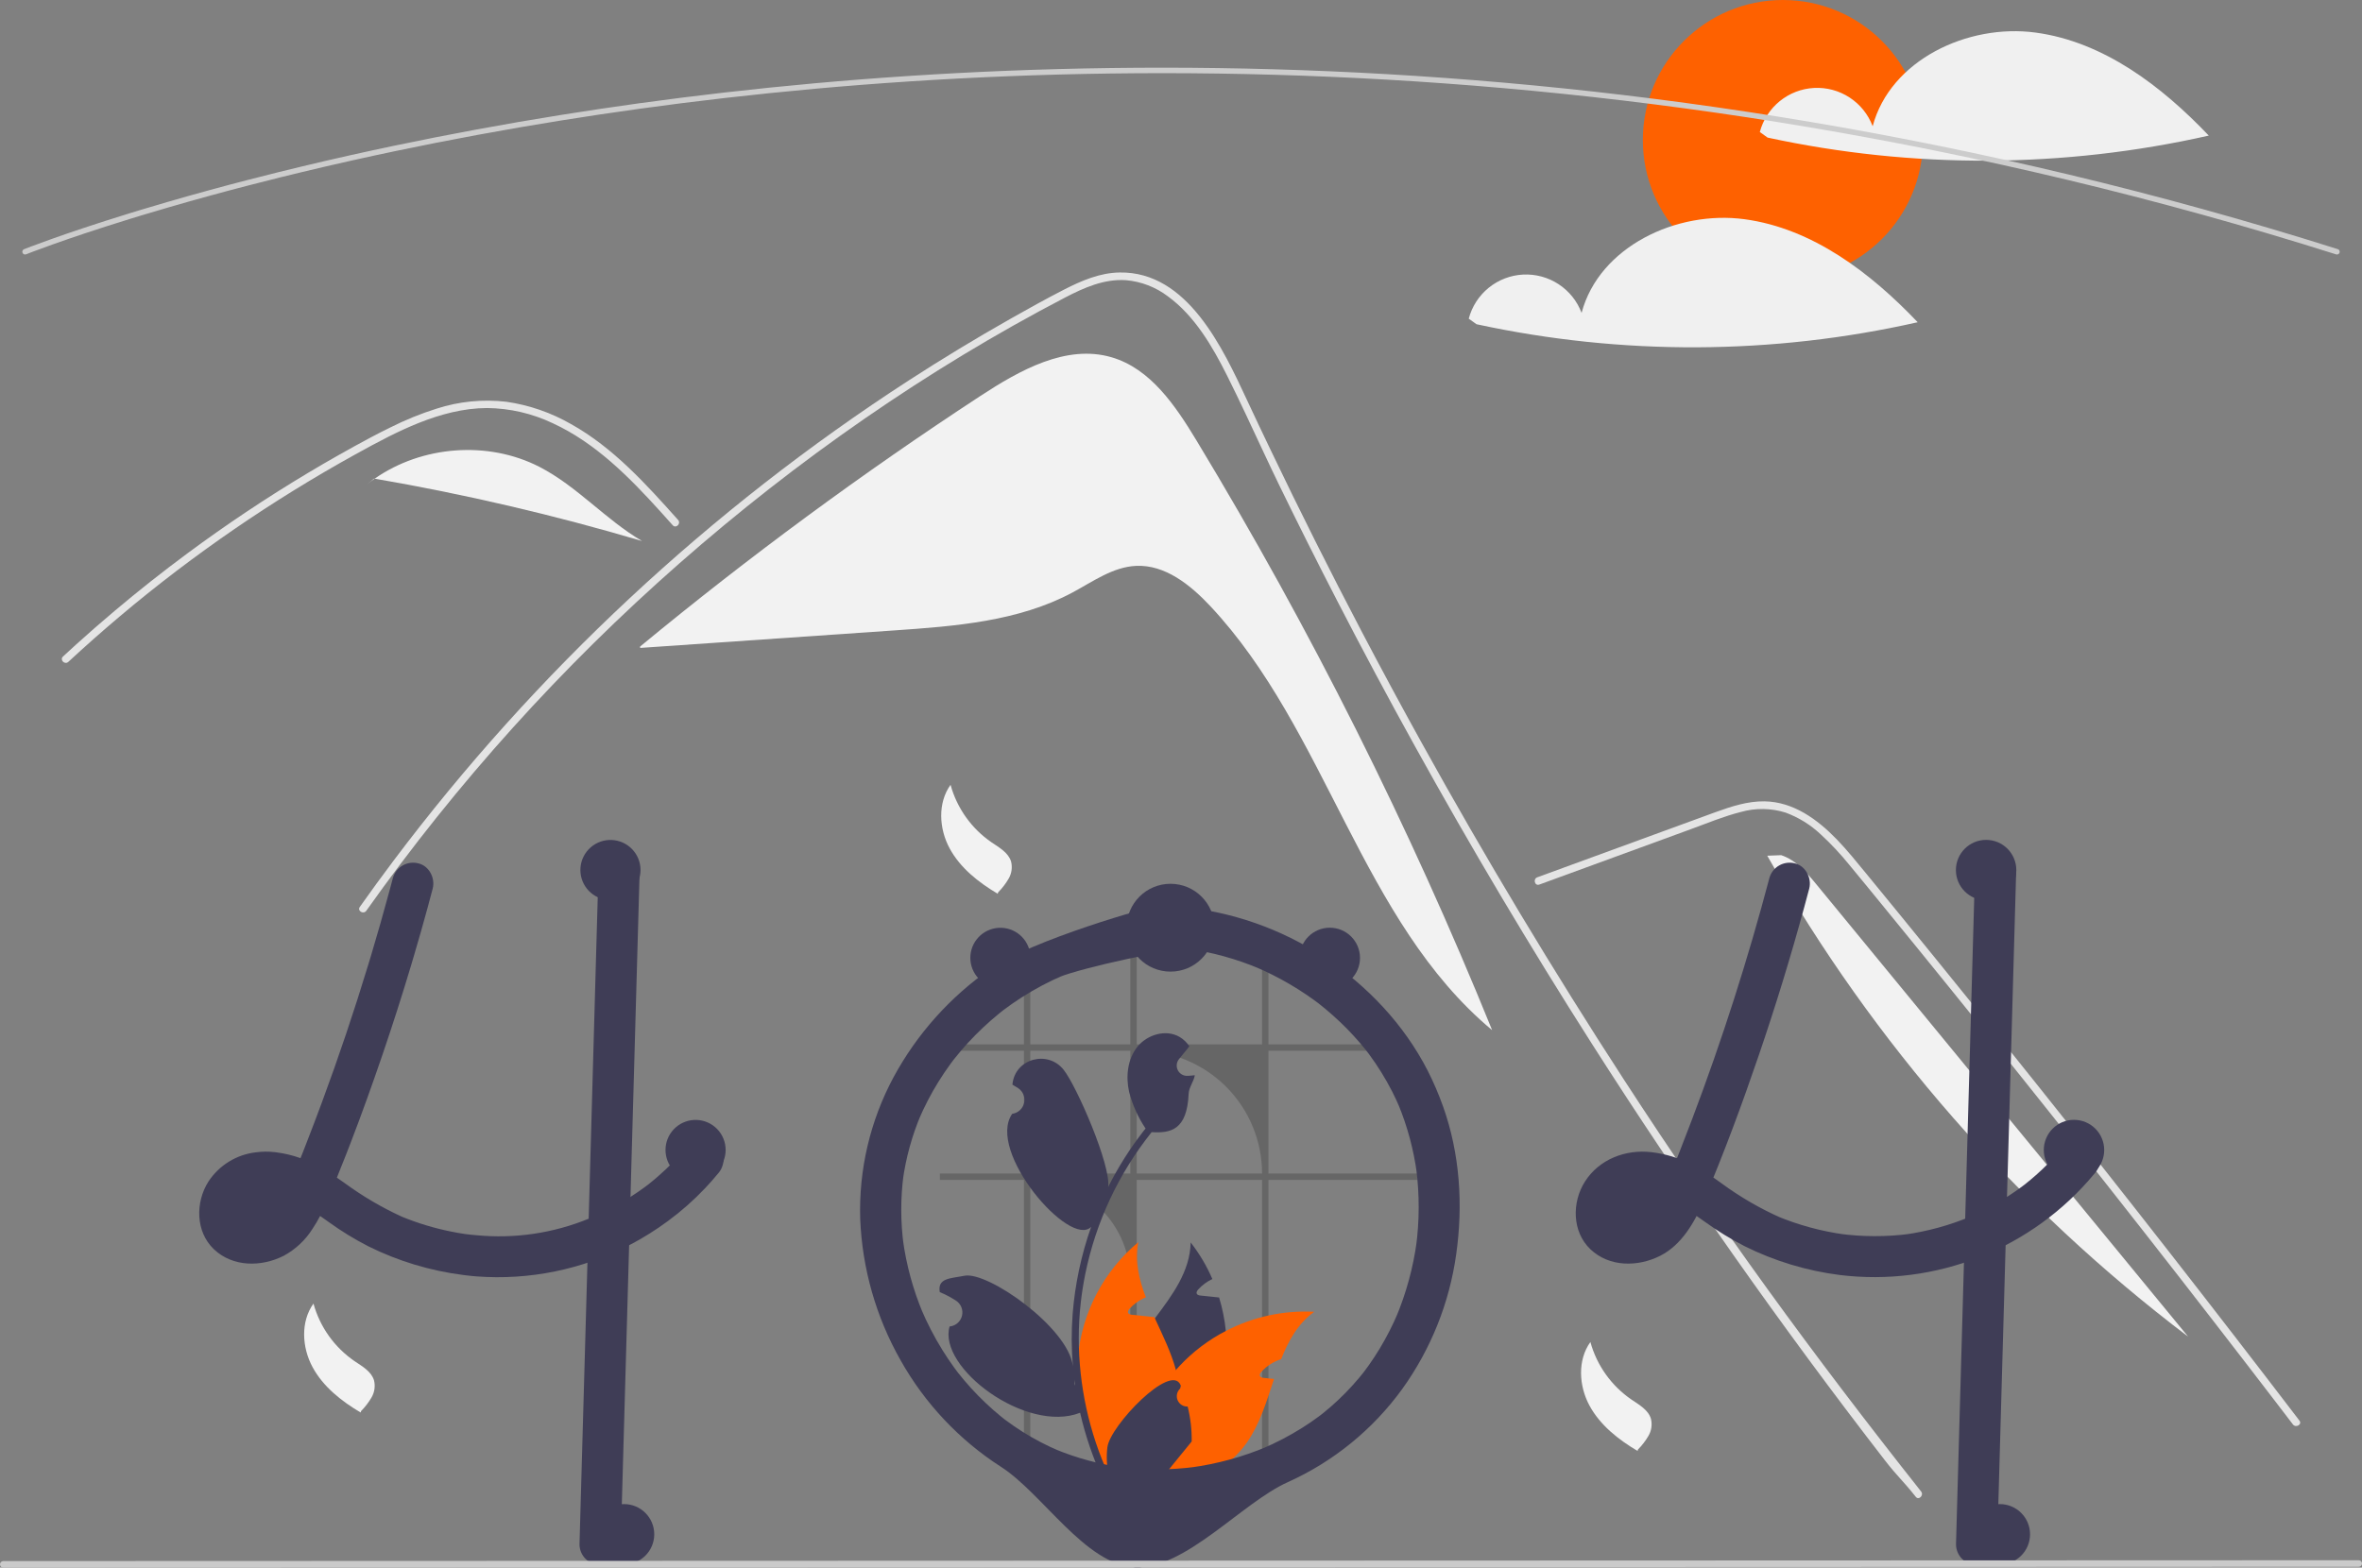 <svg width="708" height="470" viewBox="0 0 708 470" fill="none" xmlns="http://www.w3.org/2000/svg">
<rect x="0" y="0" width="708" height="470" fill="#808080" stroke="none"/>
<g clip-path="url(#clip0_2181_7715)">
<path d="M358.665 132.098C352.352 121.659 344.872 110.515 333.157 107.106C319.59 103.159 305.653 111 293.832 118.738C258.479 141.878 224.434 166.955 191.852 193.855L191.887 194.26C217.254 192.511 242.62 190.762 267.986 189.014C286.314 187.75 305.271 186.312 321.467 177.645C327.613 174.356 333.604 169.962 340.568 169.656C349.221 169.276 356.765 175.317 362.694 181.629C397.765 218.965 407.914 276.06 447.261 308.863C422.45 247.692 392.825 188.585 358.665 132.098Z" fill="#F2F2F2"/>
<path d="M574.248 448.775C570.37 443.879 568.785 442.732 564.96 437.791C533.81 397.515 504.532 355.878 477.125 312.881C458.51 283.678 440.817 253.916 424.047 223.592C416.064 209.176 408.299 194.646 400.753 180.004C394.898 168.65 389.173 157.229 383.579 145.74C381.979 142.458 380.425 139.161 378.878 135.857C375.233 128.087 371.656 120.279 367.815 112.615C363.439 103.879 358.112 94.721 350.075 88.852C346.418 86.071 342.044 84.389 337.466 84.001C330.923 83.579 324.887 86.279 319.212 89.229C277.695 110.872 238.826 138.007 203.67 168.884C168.423 199.83 136.919 234.792 109.799 273.057C108.969 274.241 107.007 273.11 107.844 271.918C111.142 267.256 114.505 262.644 117.933 258.082C160.562 201.403 212.832 152.661 272.352 114.086C282.366 107.598 292.568 101.415 302.958 95.536C308.195 92.571 313.455 89.644 318.805 86.898C324.049 84.205 329.618 81.783 335.609 81.693C355.999 81.376 366.555 104.46 373.807 119.993C376.086 124.881 378.392 129.754 380.726 134.613C389.548 153.057 398.708 171.333 408.208 189.441C414.072 200.621 420.063 211.736 426.183 222.785C445.229 257.192 465.472 290.903 486.912 323.917C515.315 367.649 543.491 406.281 575.848 447.176C576.739 448.307 575.147 449.922 574.248 448.775Z" fill="#E4E4E4"/>
<path d="M201.655 157.486C200.47 156.166 199.293 154.846 198.101 153.525C188.698 143.13 178.61 132.855 165.699 126.896C159.542 123.964 152.822 122.407 146.004 122.332C138.956 122.354 132.067 124.203 125.555 126.79C122.476 128.02 119.465 129.415 116.5 130.901C113.111 132.606 109.783 134.424 106.471 136.258C100.253 139.698 94.116 143.288 88.059 147.03C76.008 154.476 64.335 162.49 53.038 171.072C47.183 175.523 41.448 180.12 35.834 184.862C30.612 189.268 25.496 193.792 20.485 198.434C19.414 199.422 17.814 197.823 18.886 196.834C20.206 195.605 21.542 194.383 22.877 193.176C26.65 189.766 30.484 186.421 34.377 183.142C41.478 177.153 48.762 171.394 56.23 165.867C67.844 157.267 79.857 149.251 92.269 141.817C98.472 138.106 104.761 134.55 111.134 131.15C113.059 130.124 115.005 129.121 116.975 128.171C121.444 125.917 126.087 124.028 130.859 122.52C137.62 120.334 144.772 119.631 151.829 120.461C158.643 121.452 165.208 123.722 171.177 127.152C183.854 134.236 193.686 145.189 203.254 155.879C204.221 156.965 202.628 158.572 201.655 157.486Z" fill="#E4E4E4"/>
<path d="M461.403 265.209L491.78 254.102L506.863 248.587C511.775 246.791 516.675 244.746 521.753 243.46C526.166 242.2 530.851 242.259 535.23 243.632C539.136 245.077 542.711 247.292 545.743 250.146C548.84 252.998 551.722 256.075 554.365 259.352C557.649 263.297 560.884 267.283 564.134 271.257C577.546 287.655 590.87 304.124 604.107 320.665C617.344 337.205 630.492 353.816 643.552 370.497C656.643 387.218 669.644 404.01 682.556 420.871C684.138 422.937 685.718 425.004 687.297 427.071C688.169 428.213 690.136 427.087 689.252 425.929C676.245 408.898 663.148 391.937 649.96 375.045C636.739 358.113 623.427 341.253 610.024 324.464C596.621 307.676 583.128 290.961 569.544 274.319C566.16 270.173 562.77 266.031 559.375 261.894C556.51 258.404 553.679 254.877 550.537 251.629C544.771 245.667 537.567 240.398 528.943 240.255C523.873 240.171 518.966 241.78 514.255 243.483C509.176 245.32 504.11 247.191 499.038 249.046L468.449 260.231L460.801 263.027C459.444 263.523 460.03 265.711 461.403 265.209Z" fill="#E4E4E4"/>
<path d="M161.697 139.976C146.26 132.045 126.49 133.598 112.305 143.508C139.363 148.174 166.124 154.419 192.453 162.209C181.52 155.803 172.968 145.767 161.697 139.976Z" fill="#F2F2F2"/>
<path d="M112.152 143.48L109.18 145.895C110.185 145.05 111.23 144.258 112.303 143.508C112.253 143.499 112.202 143.489 112.152 143.48Z" fill="#F2F2F2"/>
<path d="M544.598 265.32C541.608 261.681 538.375 257.871 533.902 256.393L529.727 256.557C561.514 312.711 604.445 361.778 655.885 400.747C618.79 355.605 581.694 310.462 544.598 265.32Z" fill="#F2F2F2"/>
<path d="M284.924 235.301C286.857 242.32 291.21 248.429 297.214 252.548C299.536 254.128 302.282 255.644 303.076 258.337C303.494 260.053 303.237 261.865 302.357 263.397C301.479 264.91 300.411 266.304 299.179 267.546L299.067 267.967C293.306 264.554 287.826 260.237 284.643 254.347C281.461 248.457 281.017 240.737 284.924 235.301Z" fill="#F2F2F2"/>
<path d="M476.713 402.352C478.646 409.37 482.999 415.48 489.004 419.599C491.325 421.179 494.071 422.694 494.866 425.387C495.283 427.104 495.026 428.916 494.146 430.448C493.269 431.961 492.2 433.355 490.968 434.597L490.856 435.018C485.095 431.605 479.615 427.288 476.432 421.398C473.25 415.508 472.806 407.788 476.713 402.352Z" fill="#F2F2F2"/>
<path d="M93.963 390.83C95.896 397.849 100.249 403.958 106.254 408.077C108.575 409.657 111.321 411.173 112.115 413.866C112.533 415.583 112.276 417.394 111.396 418.927C110.519 420.44 109.45 421.834 108.218 423.075L108.106 423.497C102.345 420.084 96.865 415.767 93.683 409.877C90.5 403.986 90.056 396.267 93.963 390.83Z" fill="#F2F2F2"/>
<path d="M534.417 83.936C557.602 83.936 576.397 65.147 576.397 41.968C576.397 18.79 557.602 0 534.417 0C511.232 0 492.438 18.79 492.438 41.968C492.438 65.147 511.232 83.936 534.417 83.936Z" fill="#FE6100"/>
<path d="M610.171 9.769C589.826 7.02 566.598 18.014 561.325 37.849C559.996 34.323 557.58 31.309 554.426 29.245C551.272 27.181 547.544 26.173 543.779 26.366C540.014 26.559 536.408 27.944 533.482 30.32C530.556 32.696 528.461 35.94 527.5 39.585L529.829 41.252C573.428 50.678 618.56 50.474 662.072 40.655C647.92 25.786 630.516 12.518 610.171 9.769Z" fill="#F0F0F0"/>
<path d="M522.921 65.726C502.576 62.977 479.348 73.971 474.075 93.806C472.746 90.28 470.33 87.266 467.176 85.202C464.022 83.138 460.294 82.13 456.529 82.323C452.764 82.516 449.158 83.901 446.232 86.277C443.306 88.653 441.211 91.897 440.25 95.542L442.579 97.21C486.178 106.635 531.31 106.431 574.822 96.612C560.67 81.743 543.266 68.475 522.921 65.726Z" fill="#F0F0F0"/>
<path d="M700.496 76.306C700.412 76.306 700.328 76.293 700.248 76.267C482.607 7.457 290.786 16.456 168.193 36.121C151.509 38.796 134.781 41.886 118.473 45.305C114.309 46.177 109.99 47.112 105.635 48.085C100.434 49.243 95.301 50.436 90.38 51.628C88.255 52.131 86.171 52.638 84.129 53.15C81.035 53.913 77.896 54.709 74.531 55.583C70.772 56.552 66.951 57.569 63.174 58.605C63.161 58.609 63.147 58.613 63.132 58.617L63.133 58.617C58.867 59.782 54.623 60.98 50.52 62.177C48.299 62.818 46.154 63.45 44.1 64.075C43.87 64.138 43.667 64.199 43.461 64.262L43.019 64.396C42.764 64.474 42.511 64.55 42.259 64.623L42.243 64.628L42.243 64.628L41.575 64.836C40.779 65.077 40.001 65.312 39.237 65.547C19.033 71.773 7.927 76.203 7.817 76.246C7.717 76.287 7.609 76.307 7.501 76.305C7.393 76.304 7.286 76.282 7.187 76.239C7.088 76.197 6.997 76.135 6.922 76.058C6.846 75.98 6.787 75.889 6.747 75.789C6.706 75.688 6.686 75.581 6.688 75.473C6.689 75.365 6.711 75.258 6.754 75.159C6.796 75.059 6.858 74.969 6.935 74.894C7.013 74.818 7.104 74.759 7.204 74.719C7.315 74.675 18.476 70.223 38.753 63.974C39.52 63.738 40.3 63.503 41.099 63.261L41.719 63.068C41.74 63.06 41.762 63.053 41.783 63.047C42.035 62.975 42.285 62.899 42.54 62.822L42.982 62.688C43.203 62.621 43.42 62.555 43.642 62.494C45.682 61.874 47.834 61.24 50.061 60.596C54.166 59.398 58.413 58.2 62.682 57.034C62.696 57.029 62.709 57.026 62.723 57.022C66.513 55.983 70.347 54.962 74.119 53.989C77.489 53.114 80.634 52.317 83.733 51.552C85.784 51.042 87.872 50.533 89.996 50.028C94.923 48.833 100.066 47.639 105.276 46.479C109.638 45.505 113.965 44.568 118.135 43.695C134.469 40.27 151.223 37.175 167.932 34.496C290.701 14.803 482.796 5.79 700.744 74.698C700.931 74.758 701.091 74.882 701.195 75.049C701.299 75.216 701.339 75.414 701.309 75.608C701.28 75.802 701.181 75.98 701.032 76.108C700.883 76.235 700.693 76.306 700.496 76.306Z" fill="#CCCCCC"/>
<path d="M216.477 345.489C216.192 344.656 215.712 343.902 215.078 343.292C214.843 343.075 214.59 342.879 214.32 342.707C212.172 341.276 208.962 340.955 206.921 342.707C206.715 342.886 206.525 343.081 206.353 343.292C205.743 344.041 205.118 344.773 204.476 345.489C203.422 346.69 202.344 347.851 201.216 348.978C200.895 349.291 200.574 349.612 200.245 349.924C200.056 350.114 199.866 350.295 199.677 350.476C198.953 351.167 198.212 351.833 197.463 352.492C197.068 352.846 196.673 353.191 196.269 353.529C195.668 354.031 195.067 354.533 194.458 355.018C194.401 355.059 194.343 355.1 194.285 355.15C194.269 355.158 194.261 355.174 194.244 355.183C194.236 355.183 194.228 355.183 194.22 355.199C194.197 355.208 194.178 355.222 194.162 355.24C193.981 355.364 193.857 355.446 193.767 355.52C193.8 355.504 193.833 355.479 193.866 355.462C193.718 355.578 193.561 355.693 193.413 355.808C191.972 356.87 190.499 357.89 188.993 358.845C185.266 361.229 181.351 363.307 177.288 365.058C177.016 365.164 176.736 365.28 176.456 365.387C165.817 369.744 154.276 371.445 142.832 370.341C141.663 370.25 140.494 370.127 139.325 369.97C137.975 369.773 136.633 369.534 135.3 369.263C130.223 368.25 125.256 366.751 120.467 364.786C114.477 362.043 108.779 358.702 103.461 354.812C102.638 354.228 101.807 353.644 100.975 353.076C101.922 350.755 102.852 348.435 103.758 346.098C104.21 344.97 104.647 343.843 105.075 342.707C108.441 333.96 111.602 325.13 114.631 316.268C117.693 307.29 120.582 298.26 123.299 289.178C123.579 288.256 123.85 287.334 124.114 286.413C125.538 281.615 126.904 276.807 128.213 271.987C128.336 271.518 128.468 271.057 128.583 270.588C128.962 269.206 129.332 267.823 129.694 266.441C130.518 263.322 128.657 259.594 125.381 258.845C123.804 258.441 122.131 258.665 120.715 259.469C119.3 260.273 118.252 261.596 117.792 263.157C117.438 264.49 117.084 265.815 116.722 267.148C114.985 273.592 113.158 280.013 111.24 286.413C110.96 287.334 110.68 288.256 110.4 289.178C106.169 303.118 101.524 316.918 96.465 330.578C95.856 332.232 95.238 333.88 94.613 335.523C94.308 336.33 94.004 337.136 93.691 337.943C93.09 339.531 92.472 341.119 91.855 342.707C91.501 343.637 91.139 344.567 90.777 345.489C90.538 346.073 90.308 346.657 90.077 347.233C87.73 346.391 85.299 345.806 82.825 345.489L82.43 345.439C80.513 345.209 78.573 345.225 76.66 345.489C73.797 345.823 71.041 346.782 68.589 348.298C66.137 349.813 64.048 351.849 62.469 354.261C58.543 360.441 58.593 369.279 64.099 374.529C69.771 379.936 78.356 379.894 85.031 376.512C88.569 374.599 91.552 371.804 93.691 368.399C94.51 367.164 95.263 365.887 95.946 364.572C96.119 364.687 96.292 364.802 96.465 364.926C97.123 365.387 97.782 365.856 98.432 366.317C102.221 369.061 106.214 371.512 110.376 373.649C119.325 378.096 128.958 381.009 138.872 382.264C139.095 382.289 139.309 382.322 139.531 382.347C140.626 382.487 141.729 382.594 142.832 382.684C158.654 383.876 174.496 380.639 188.581 373.336C189.775 372.719 190.957 372.071 192.129 371.394C193.948 370.341 195.726 369.221 197.463 368.036C198.409 367.395 199.331 366.744 200.245 366.061C204.238 363.122 207.959 359.83 211.365 356.228C212.658 354.87 213.895 353.468 215.078 352.023C216.196 350.84 216.841 349.288 216.889 347.661C216.882 346.918 216.743 346.183 216.477 345.489ZM80.175 365.09C80.348 364.967 80.521 364.835 80.685 364.704C80.636 364.827 80.397 364.967 80.175 365.09ZM82.817 362.432C82.628 362.646 82.455 362.86 82.266 363.074C81.69 363.719 81.071 364.324 80.414 364.885C80.323 364.967 80.224 365.049 80.126 365.123C80.124 365.123 80.123 365.124 80.122 365.124C80.121 365.124 80.121 365.125 80.12 365.126C80.119 365.126 80.118 365.127 80.118 365.128C80.118 365.129 80.117 365.13 80.117 365.132C79.998 365.185 79.883 365.245 79.772 365.313C79.418 365.527 79.055 365.724 78.685 365.905C77.96 366.172 77.214 366.378 76.454 366.522C75.871 366.565 75.285 366.57 74.701 366.539H74.685C74.281 366.449 73.883 366.339 73.491 366.21C73.294 366.111 73.104 365.996 72.915 365.88C72.841 365.815 72.775 365.749 72.734 365.708C72.653 365.634 72.579 365.554 72.512 365.469C72.512 365.468 72.511 365.467 72.511 365.466C72.511 365.465 72.51 365.464 72.509 365.463C72.508 365.462 72.508 365.462 72.507 365.461C72.506 365.461 72.504 365.461 72.503 365.461C72.413 365.296 72.314 365.132 72.224 364.967C72.219 364.963 72.216 364.957 72.215 364.951C72.15 364.745 72.092 364.531 72.043 364.317C72.025 363.941 72.027 363.565 72.051 363.19C72.161 362.664 72.31 362.147 72.495 361.642C72.662 361.285 72.852 360.939 73.063 360.606C73.08 360.573 73.162 360.441 73.252 360.293C73.261 360.285 73.261 360.285 73.261 360.276C73.384 360.137 73.508 359.988 73.639 359.857C73.862 359.61 74.1 359.396 74.339 359.174C74.803 358.87 75.284 358.592 75.779 358.343C76.565 358.064 77.372 357.846 78.191 357.693C79.4 357.597 80.615 357.608 81.821 357.725C82.964 357.924 84.092 358.201 85.196 358.557C84.527 359.855 83.765 361.104 82.916 362.293C82.883 362.342 82.85 362.391 82.817 362.432ZM73.664 359.725C73.591 359.841 73.506 359.949 73.409 360.046C73.474 359.925 73.561 359.816 73.664 359.725Z" fill="#3F3D56"/>
<path d="M191.73 261.445C191.656 264.029 191.582 266.613 191.507 269.197C191.351 274.933 191.189 280.671 191.022 286.412C190.849 292.872 190.668 299.329 190.478 305.783C190.388 309.116 190.295 312.449 190.199 315.782C189.943 324.759 189.691 333.735 189.441 342.707C189.417 343.637 189.384 344.559 189.359 345.488C189.236 349.94 189.112 354.392 188.989 358.844C188.849 363.675 188.712 368.505 188.577 373.336C188.478 376.956 188.377 380.58 188.273 384.206C187.532 410.481 186.791 436.757 186.05 463.032C186.019 464.659 185.358 466.211 184.207 467.362C183.056 468.512 181.504 469.173 179.877 469.204C178.243 469.191 176.681 468.536 175.526 467.382C174.371 466.227 173.716 464.665 173.703 463.032C174.115 448.253 174.532 433.473 174.954 418.694C175.325 405.33 175.701 391.966 176.082 378.602C176.205 374.2 176.329 369.794 176.452 365.386C176.642 358.754 176.828 352.121 177.012 345.488C177.037 344.559 177.07 343.637 177.094 342.707C177.111 341.892 177.136 341.086 177.16 340.271C177.522 327.393 177.885 314.512 178.247 301.628C178.395 296.559 178.538 291.487 178.675 286.412C178.839 280.627 179.004 274.845 179.169 269.065C179.243 266.523 179.309 263.988 179.383 261.445C179.414 259.818 180.074 258.266 181.226 257.116C182.377 255.965 183.929 255.305 185.556 255.273C187.189 255.287 188.752 255.941 189.907 257.096C191.062 258.25 191.717 259.812 191.73 261.445Z" fill="#3F3D56"/>
<path d="M530.393 263.157C523.92 287.663 516.183 311.818 507.213 335.525C504.738 342.064 502.206 348.59 499.499 355.037L500.121 353.563C498.913 356.634 497.37 359.562 495.52 362.295C495.395 362.472 495.266 362.646 495.136 362.819C495.776 362.001 495.897 361.84 495.501 362.334C495.292 362.582 495.085 362.83 494.869 363.071C494.293 363.716 493.674 364.322 493.018 364.884C492.852 365.026 492.684 365.164 492.514 365.299L493.286 364.699C493.196 364.911 492.568 365.191 492.372 365.311C491.738 365.693 491.076 366.028 490.392 366.313L491.867 365.691C490.747 366.142 489.578 366.463 488.384 366.646L490.025 366.426C488.852 366.588 487.664 366.601 486.488 366.464L488.129 366.684C487.166 366.552 486.225 366.298 485.326 365.93L486.801 366.552C486.321 366.343 485.859 366.096 485.419 365.814C485.196 365.669 484.509 365.149 485.407 365.835C486.34 366.547 485.526 365.896 485.335 365.706C485.175 365.549 485.03 365.377 484.874 365.217C484.148 364.472 485.694 366.498 485.2 365.627C484.937 365.191 484.695 364.741 484.478 364.28L485.1 365.754C484.817 365.053 484.616 364.321 484.501 363.573L484.721 365.213C484.603 364.283 484.602 363.342 484.719 362.411L484.498 364.052C484.649 363.014 484.924 361.997 485.317 361.024L484.695 362.498C484.969 361.843 485.293 361.211 485.664 360.607C485.835 360.294 486.036 359.999 486.264 359.725C486.304 359.738 485.22 360.97 485.795 360.348C485.946 360.185 486.087 360.014 486.239 359.852C486.483 359.594 486.744 359.358 487.001 359.114C487.861 358.295 485.797 359.908 486.79 359.261C487.509 358.788 488.266 358.376 489.053 358.027L487.578 358.649C488.896 358.108 490.278 357.738 491.69 357.547L490.048 357.767C491.817 357.564 493.604 357.585 495.366 357.83L493.725 357.61C495.958 357.948 498.14 358.562 500.221 359.436L498.746 358.814C503.183 360.718 507.112 363.545 511.034 366.318C514.822 369.06 518.814 371.51 522.975 373.647C531.924 378.095 541.558 381.009 551.473 382.266C565.693 384.007 580.123 382.151 593.439 376.866C606.754 371.582 618.529 363.04 627.683 352.022C628.8 350.838 629.443 349.285 629.491 347.658C629.48 346.024 628.831 344.458 627.683 343.294C625.418 341.216 621.14 340.629 618.953 343.294C616.88 345.824 614.651 348.223 612.28 350.476C611.173 351.526 610.036 352.543 608.87 353.528C608.204 354.091 607.529 354.643 606.845 355.183C606.521 355.439 605.512 356.12 607.061 355.021C606.706 355.273 606.366 355.548 606.015 355.807C600.831 359.627 595.214 362.822 589.279 365.323L590.754 364.701C584.386 367.372 577.698 369.204 570.858 370.151L572.499 369.93C565.462 370.856 558.334 370.845 551.3 369.899L552.942 370.119C545.909 369.154 539.032 367.281 532.481 364.548L533.956 365.17C527.634 362.374 521.635 358.9 516.064 354.809C513.164 352.663 510.106 350.739 506.916 349.054C503.2 347.156 499.176 345.933 495.032 345.442C487.263 344.528 479.346 347.553 475.074 354.264C471.144 360.44 471.194 369.277 476.699 374.528C482.368 379.937 490.954 379.891 497.636 376.508C504.071 373.25 507.936 366.48 510.654 360.098C516.77 345.734 522.186 331.038 527.231 316.267C532.223 301.654 536.75 286.893 540.812 271.984C541.315 270.138 541.811 268.289 542.299 266.439C543.123 263.321 541.261 259.592 537.987 258.847C536.409 258.441 534.735 258.663 533.319 259.468C531.902 260.272 530.853 261.595 530.393 263.157Z" fill="#3F3D56"/>
<path d="M591.987 261.445L589.765 340.274L587.555 418.692L586.305 463.033C586.319 464.665 586.973 466.227 588.128 467.382C589.283 468.536 590.845 469.191 592.478 469.205C594.106 469.173 595.658 468.513 596.809 467.362C597.96 466.211 598.62 464.66 598.652 463.033L600.874 384.204L603.084 305.786L604.334 261.445C604.32 259.813 603.665 258.251 602.511 257.096C601.356 255.942 599.794 255.287 598.161 255.273C596.533 255.305 594.981 255.965 593.83 257.116C592.679 258.267 592.019 259.818 591.987 261.445Z" fill="#3F3D56"/>
<path opacity="0.2" d="M378.3 441.023H380.217V353.761H424.936V351.849H380.217V315.029H414.752C414.245 314.385 413.724 313.75 413.189 313.122H380.217V288.803C379.583 288.533 378.944 288.272 378.3 288.027V313.122H340.722V281.963C340.078 281.992 339.444 282.037 338.805 282.091V313.122H308.827V289.874C308.183 290.159 307.549 290.459 306.92 290.774V313.122H281.719V315.029H306.92V351.849H281.719V353.761H306.92V441.023H308.827V353.761C312.764 353.76 316.662 354.535 320.3 356.041C323.937 357.546 327.243 359.754 330.026 362.537C332.81 365.32 335.018 368.624 336.525 372.261C338.031 375.897 338.806 379.795 338.805 383.731V441.023H340.722V353.761H378.3V441.023ZM308.827 351.849V315.029H338.805V351.849H308.827ZM340.722 351.849V315.029H341.474C346.311 315.029 351.099 315.982 355.567 317.832C360.036 319.683 364.095 322.395 367.515 325.814C370.934 329.233 373.647 333.292 375.497 337.759C377.348 342.227 378.3 347.014 378.3 351.849H340.722Z" fill="black"/>
<path d="M366.594 414.859C364.18 425.621 358.399 435.335 350.09 442.591C349.481 443.117 348.872 443.627 348.238 444.129C346.699 444.269 345.17 444.412 343.653 444.557C342.394 444.673 341.151 444.796 339.916 444.911L339.694 444.936L339.537 443.586L338.912 438.122C336.485 434.161 334.981 429.705 334.511 425.084C334.04 420.463 334.616 415.796 336.196 411.427C338.369 405.568 342.303 400.392 346.172 395.257C351.514 388.164 356.708 381.153 356.897 372.504C359.526 375.867 361.711 379.553 363.4 383.473C361.807 384.223 360.375 385.277 359.186 386.575C358.848 386.946 358.511 387.464 358.741 387.909C358.939 388.287 359.432 388.378 359.861 388.427C360.889 388.534 361.927 388.641 362.955 388.748C363.779 388.838 364.602 388.921 365.425 389.011C366.421 392.279 367.096 395.636 367.441 399.034C367.996 404.321 367.71 409.662 366.594 414.859Z" fill="#3F3D56"/>
<path d="M393.926 393.291C389.069 396.821 386.229 401.898 384.024 407.494C381.763 408.218 379.729 409.516 378.122 411.263C377.784 411.633 377.447 412.152 377.677 412.596C377.875 412.975 378.369 413.065 378.797 413.115C379.826 413.222 380.863 413.329 381.892 413.436C379.686 420.052 377.661 426.898 373.759 432.486C371.164 436.175 367.782 439.241 363.857 441.464C362.787 442.073 361.682 442.62 360.548 443.101C356.366 443.422 352.264 443.765 348.242 444.13C346.703 444.27 345.175 444.412 343.657 444.558C342.398 444.673 341.155 444.796 339.92 444.912C339.912 444.459 339.912 444.006 339.92 443.554C340.181 431.497 344.617 419.904 352.473 410.753C352.843 410.325 353.222 409.905 353.609 409.486C357.589 405.236 362.269 401.701 367.446 399.035C375.603 394.795 384.745 392.812 393.926 393.291Z" fill="#FE6100"/>
<path d="M345.084 440.337L344.137 443.134L343.66 444.558C342.4 444.673 341.157 444.797 339.923 444.912L339.7 444.937C338.334 445.076 336.976 445.216 335.618 445.356C335.264 444.945 334.91 444.525 334.564 444.097C325.972 433.696 321.848 420.318 323.093 406.886C324.338 393.454 330.85 381.06 341.207 372.414C340.12 378.1 341.388 383.548 343.47 388.954C343.248 389.045 343.034 389.135 342.828 389.234C341.235 389.984 339.803 391.038 338.614 392.336C338.276 392.707 337.939 393.225 338.169 393.67C338.367 394.048 338.861 394.139 339.289 394.188C340.318 394.295 341.355 394.402 342.384 394.509C343.207 394.599 344.03 394.682 344.853 394.772C345.24 394.813 345.627 394.855 346.014 394.896C346.071 395.019 346.121 395.134 346.178 395.258C348.524 400.343 351.051 405.454 352.475 410.753C352.832 412.083 353.113 413.432 353.315 414.794C353.949 419.396 353.538 424.082 352.113 428.504C350.688 432.925 348.286 436.97 345.084 440.337Z" fill="#FE6100"/>
<path d="M427.937 320.982C420.85 307.164 409.872 295.537 396.96 286.993C384.007 278.461 369.144 273.265 353.694 271.868C351.669 271.684 349.639 271.577 347.604 271.545C345.199 271.509 309.027 281.94 296.91 290.457C284.799 298.871 274.837 310.013 267.826 322.984C260.828 336.026 257.386 350.68 257.845 365.473C258.445 380.356 262.595 394.879 269.948 407.833C277.2 420.745 287.498 431.69 299.946 439.717C312.571 447.771 325.253 469.124 340.159 469.878C355.178 470.637 372.306 450.494 386.004 444.378C399.702 438.212 411.544 428.563 420.349 416.396C428.906 404.471 434.442 390.65 436.482 376.116C438.6 361.236 437.613 345.889 432.53 331.666C431.225 328.012 429.691 324.443 427.937 320.982C426.472 318.098 422.178 317.036 419.49 318.768C418.105 319.62 417.102 320.974 416.69 322.546C416.277 324.119 416.487 325.79 417.275 327.212C418.136 328.906 418.935 330.628 419.675 332.378L419.053 330.904C421.851 337.631 423.754 344.697 424.713 351.919L424.492 350.278C425.512 358.114 425.494 366.05 424.438 373.881L424.658 372.241C423.591 380.071 421.501 387.728 418.44 395.014L419.062 393.54C417.488 397.257 415.653 400.859 413.571 404.318C412.516 406.066 411.396 407.772 410.212 409.438C409.692 410.169 409.156 410.887 408.616 411.603C407.911 412.538 409.576 410.383 408.848 411.299C408.724 411.455 408.601 411.612 408.476 411.768C408.103 412.235 407.723 412.698 407.339 413.156C404.773 416.217 401.972 419.074 398.962 421.701C398.213 422.355 397.451 422.995 396.676 423.619C396.29 423.931 395.909 424.255 395.506 424.545C395.522 424.534 396.807 423.558 396.046 424.124C395.807 424.303 395.57 424.483 395.33 424.661C393.733 425.844 392.094 426.966 390.412 428.028C386.541 430.467 382.479 432.589 378.267 434.375L379.741 433.753C372.475 436.811 364.837 438.901 357.026 439.967L358.667 439.747C350.859 440.802 342.946 440.816 335.134 439.789L336.776 440.009C329.676 439.056 322.732 437.179 316.119 434.426L317.594 435.048C313.763 433.431 310.07 431.508 306.55 429.295C304.808 428.198 303.112 427.033 301.461 425.8C301.225 425.624 300.991 425.446 300.757 425.269C300.003 424.7 301.298 425.688 301.308 425.695C300.87 425.381 300.449 425.045 300.045 424.687C299.247 424.038 298.462 423.374 297.69 422.694C294.598 419.973 291.711 417.027 289.052 413.882C288.387 413.095 287.735 412.297 287.098 411.486C286.822 411.136 286.319 410.425 287.431 411.922C287.285 411.725 287.133 411.531 286.985 411.336C286.63 410.865 286.28 410.391 285.935 409.914C284.726 408.242 283.577 406.528 282.488 404.774C280.027 400.803 277.878 396.646 276.063 392.341L276.685 393.816C273.715 386.75 271.684 379.325 270.643 371.731L270.864 373.372C269.925 366.372 269.912 359.279 270.824 352.276L270.603 353.917C271.539 347.135 273.364 340.506 276.032 334.201L275.409 335.675C277.088 331.728 279.068 327.916 281.332 324.273C282.465 322.45 283.666 320.671 284.935 318.936C285.224 318.542 285.515 318.151 285.81 317.761C286.077 317.409 286.81 316.533 285.558 318.081C285.681 317.929 285.799 317.773 285.92 317.62C286.616 316.738 287.33 315.87 288.06 315.015C290.824 311.781 293.818 308.75 297.018 305.946C297.827 305.238 298.649 304.544 299.483 303.865C299.862 303.557 300.244 303.252 300.628 302.949C300.782 302.829 300.938 302.71 301.091 302.589C299.446 303.897 300.634 302.945 301.007 302.665C302.727 301.377 304.492 300.153 306.304 298.994C310.331 296.419 314.568 294.187 318.969 292.322L317.494 292.944C323.882 290.263 352.182 283.934 357.329 284.625L355.688 284.404C363.253 285.46 370.647 287.502 377.682 290.479L376.207 289.857C379.772 291.37 383.236 293.11 386.579 295.065C388.249 296.044 389.886 297.076 391.491 298.161C392.25 298.675 393.001 299.2 393.744 299.737C394.116 300.006 394.485 300.277 394.853 300.551C395.057 300.703 395.259 300.858 395.463 301.01C396.318 301.651 394.285 300.082 395.181 300.791C398.182 303.148 401.033 305.691 403.715 308.405C405.033 309.747 406.305 311.131 407.532 312.557C408.161 313.289 408.778 314.032 409.381 314.785C409.681 315.159 410.702 316.514 409.451 314.855C409.757 315.26 410.066 315.663 410.368 316.072C412.969 319.592 415.279 323.317 417.275 327.212C418.751 330.09 423.026 331.164 425.722 329.426C427.107 328.574 428.11 327.221 428.523 325.648C428.935 324.075 428.725 322.404 427.937 320.982Z" fill="#3F3D56"/>
<path d="M355.997 421.702C355.36 421.732 354.729 421.564 354.19 421.223C353.651 420.882 353.23 420.383 352.984 419.795C352.738 419.207 352.679 418.557 352.814 417.934C352.95 417.31 353.274 416.744 353.742 416.311C353.821 415.999 353.877 415.776 353.956 415.464C353.928 415.396 353.899 415.328 353.871 415.26C351.007 408.432 332.729 427.467 331.939 433.884C331.591 436.721 331.737 439.596 332.373 442.383C326.452 429.472 323.378 415.439 323.358 401.235C323.357 397.671 323.555 394.11 323.951 390.568C324.279 387.664 324.734 384.781 325.315 381.919C328.488 366.388 335.301 351.831 345.195 339.443C350.853 339.759 355.812 338.897 356.29 327.935C356.376 325.985 357.822 324.296 358.141 322.375C357.601 322.446 357.052 322.49 356.512 322.526C356.343 322.534 356.166 322.543 355.998 322.552L355.935 322.555C355.341 322.582 354.752 322.436 354.24 322.136C353.727 321.836 353.311 321.394 353.044 320.863C352.776 320.333 352.668 319.737 352.732 319.146C352.795 318.555 353.029 317.996 353.403 317.534C353.636 317.247 353.87 316.961 354.103 316.674C354.457 316.231 354.82 315.797 355.175 315.355C355.216 315.313 355.254 315.268 355.29 315.222C355.697 314.717 356.104 314.222 356.512 313.717C355.768 312.563 354.768 311.597 353.59 310.893C349.507 308.503 343.875 310.158 340.927 313.85C337.969 317.541 337.411 322.72 338.438 327.333C339.448 331.257 341.119 334.981 343.38 338.345C343.158 338.629 342.928 338.903 342.707 339.186C338.66 344.389 335.133 349.975 332.176 355.865C333.012 349.332 322.782 325.74 318.826 320.743C314.074 314.741 304.33 317.36 303.493 324.969C303.485 325.043 303.477 325.117 303.469 325.19C304.057 325.522 304.632 325.873 305.195 326.245C305.902 326.718 306.45 327.392 306.767 328.181C307.083 328.97 307.155 329.836 306.971 330.666C306.787 331.496 306.356 332.251 305.736 332.832C305.115 333.414 304.334 333.794 303.493 333.923L303.407 333.937C295.542 345.164 320.757 374.386 327.068 367.825C324.098 376.241 322.234 385.008 321.525 393.905C321.123 399.154 321.147 404.427 321.596 409.672L321.569 409.486C320.167 398.062 296.109 381.077 289.083 382.492C285.036 383.307 281.05 383.122 281.665 387.203C281.674 387.268 281.684 387.333 281.694 387.398C282.785 387.842 283.847 388.354 284.873 388.93C285.461 389.261 286.036 389.613 286.599 389.985C287.306 390.457 287.854 391.132 288.171 391.921C288.488 392.71 288.559 393.576 288.375 394.406C288.191 395.236 287.76 395.991 287.14 396.572C286.52 397.153 285.738 397.534 284.897 397.663L284.811 397.676C284.749 397.685 284.696 397.694 284.634 397.703C281.054 410.019 307.606 429.895 323.748 423.571H323.756C325.356 430.52 327.674 437.285 330.672 443.755H355.378C355.467 443.48 355.547 443.197 355.626 442.923C353.339 443.066 351.044 442.93 348.79 442.516C350.623 440.267 352.456 438.001 354.289 435.752C354.33 435.71 354.368 435.666 354.404 435.619C355.334 434.468 356.273 433.326 357.202 432.176L357.203 432.174C357.252 428.646 356.848 425.127 355.998 421.703L355.997 421.702ZM327.706 366.063L327.719 366.046L327.706 366.081V366.063ZM322.233 415.382L322.021 414.904C322.03 414.559 322.03 414.213 322.021 413.859C322.021 413.762 322.003 413.664 322.003 413.567C322.083 414.178 322.154 414.789 322.242 415.4L322.233 415.382Z" fill="#3F3D56"/>
<path d="M78.406 370.307C83.407 370.307 87.46 366.254 87.46 361.255C87.46 356.256 83.407 352.203 78.406 352.203C73.405 352.203 69.352 356.256 69.352 361.255C69.352 366.254 73.405 370.307 78.406 370.307Z" fill="#3F3D56"/>
<path d="M187.054 469.055C192.055 469.055 196.109 465.002 196.109 460.003C196.109 455.004 192.055 450.951 187.054 450.951C182.054 450.951 178 455.004 178 460.003C178 465.002 182.054 469.055 187.054 469.055Z" fill="#3F3D56"/>
<path d="M599.445 469.055C604.446 469.055 608.499 465.002 608.499 460.003C608.499 455.004 604.446 450.951 599.445 450.951C594.444 450.951 590.391 455.004 590.391 460.003C590.391 465.002 594.444 469.055 599.445 469.055Z" fill="#3F3D56"/>
<path d="M621.672 353.848C626.672 353.848 630.726 349.795 630.726 344.796C630.726 339.797 626.672 335.744 621.672 335.744C616.671 335.744 612.617 339.797 612.617 344.796C612.617 349.795 616.671 353.848 621.672 353.848Z" fill="#3F3D56"/>
<path d="M595.328 269.912C600.328 269.912 604.382 265.86 604.382 260.861C604.382 255.861 600.328 251.809 595.328 251.809C590.327 251.809 586.273 255.861 586.273 260.861C586.273 265.86 590.327 269.912 595.328 269.912Z" fill="#3F3D56"/>
<path d="M217.509 344.797C217.504 347.109 216.609 349.331 215.011 351.002C213.413 352.673 211.233 353.666 208.923 353.776C206.613 353.885 204.349 353.102 202.6 351.589C200.851 350.076 199.75 347.949 199.527 345.647C199.303 343.346 199.973 341.047 201.397 339.225C202.822 337.404 204.893 336.2 207.181 335.862C209.469 335.525 211.799 336.079 213.69 337.411C215.58 338.744 216.886 340.751 217.336 343.019C217.453 343.605 217.51 344.2 217.509 344.797Z" fill="#3F3D56"/>
<path d="M398.601 296.245C403.602 296.245 407.656 292.192 407.656 287.193C407.656 282.193 403.602 278.141 398.601 278.141C393.601 278.141 389.547 282.193 389.547 287.193C389.547 292.192 393.601 296.245 398.601 296.245Z" fill="#3F3D56"/>
<path d="M308.876 287.193C308.871 289.506 307.977 291.727 306.378 293.398C304.78 295.07 302.6 296.063 300.29 296.172C297.98 296.281 295.716 295.498 293.967 293.986C292.218 292.473 291.118 290.345 290.894 288.044C290.67 285.743 291.34 283.443 292.765 281.622C294.189 279.8 296.26 278.596 298.548 278.259C300.836 277.921 303.166 278.476 305.057 279.808C306.947 281.14 308.253 283.148 308.704 285.416C308.82 286.001 308.878 286.597 308.876 287.193Z" fill="#3F3D56"/>
<path d="M191.994 260.861C191.988 263.173 191.094 265.395 189.496 267.066C187.897 268.738 185.717 269.731 183.407 269.84C181.097 269.949 178.833 269.166 177.084 267.654C175.335 266.141 174.235 264.013 174.011 261.712C173.787 259.411 174.457 257.111 175.882 255.29C177.306 253.468 179.377 252.264 181.665 251.927C183.953 251.589 186.284 252.144 188.174 253.476C190.064 254.808 191.37 256.816 191.821 259.084C191.937 259.669 191.995 260.265 191.994 260.861Z" fill="#3F3D56"/>
<path d="M493.258 373.598C498.258 373.598 502.312 369.545 502.312 364.546C502.312 359.547 498.258 355.494 493.258 355.494C488.257 355.494 484.203 359.547 484.203 364.546C484.203 369.545 488.257 373.598 493.258 373.598Z" fill="#3F3D56"/>
<path d="M350.858 291.308C358.131 291.308 364.028 285.413 364.028 278.141C364.028 270.869 358.131 264.975 350.858 264.975C343.584 264.975 337.688 270.869 337.688 278.141C337.688 285.413 343.584 291.308 350.858 291.308Z" fill="#3F3D56"/>
<path d="M707.02 469.747L0.98 470C0.851 470 0.724 469.974 0.605 469.925C0.486 469.876 0.378 469.804 0.287 469.713C0.196 469.622 0.124 469.514 0.075 469.395C0.025 469.276 0 469.148 0 469.02C0 468.891 0.025 468.764 0.075 468.645C0.124 468.526 0.196 468.418 0.287 468.327C0.378 468.236 0.486 468.164 0.605 468.115C0.724 468.065 0.851 468.04 0.98 468.04L707.02 467.787C707.279 467.788 707.528 467.891 707.711 468.075C707.894 468.259 707.997 468.508 707.997 468.767C707.997 469.026 707.894 469.275 707.711 469.459C707.528 469.642 707.279 469.746 707.02 469.747Z" fill="#CACACA"/>
</g>
<defs>
<clipPath id="clip0_2181_7715">
<rect width="708" height="470" fill="white"/>
</clipPath>
</defs>
</svg>
